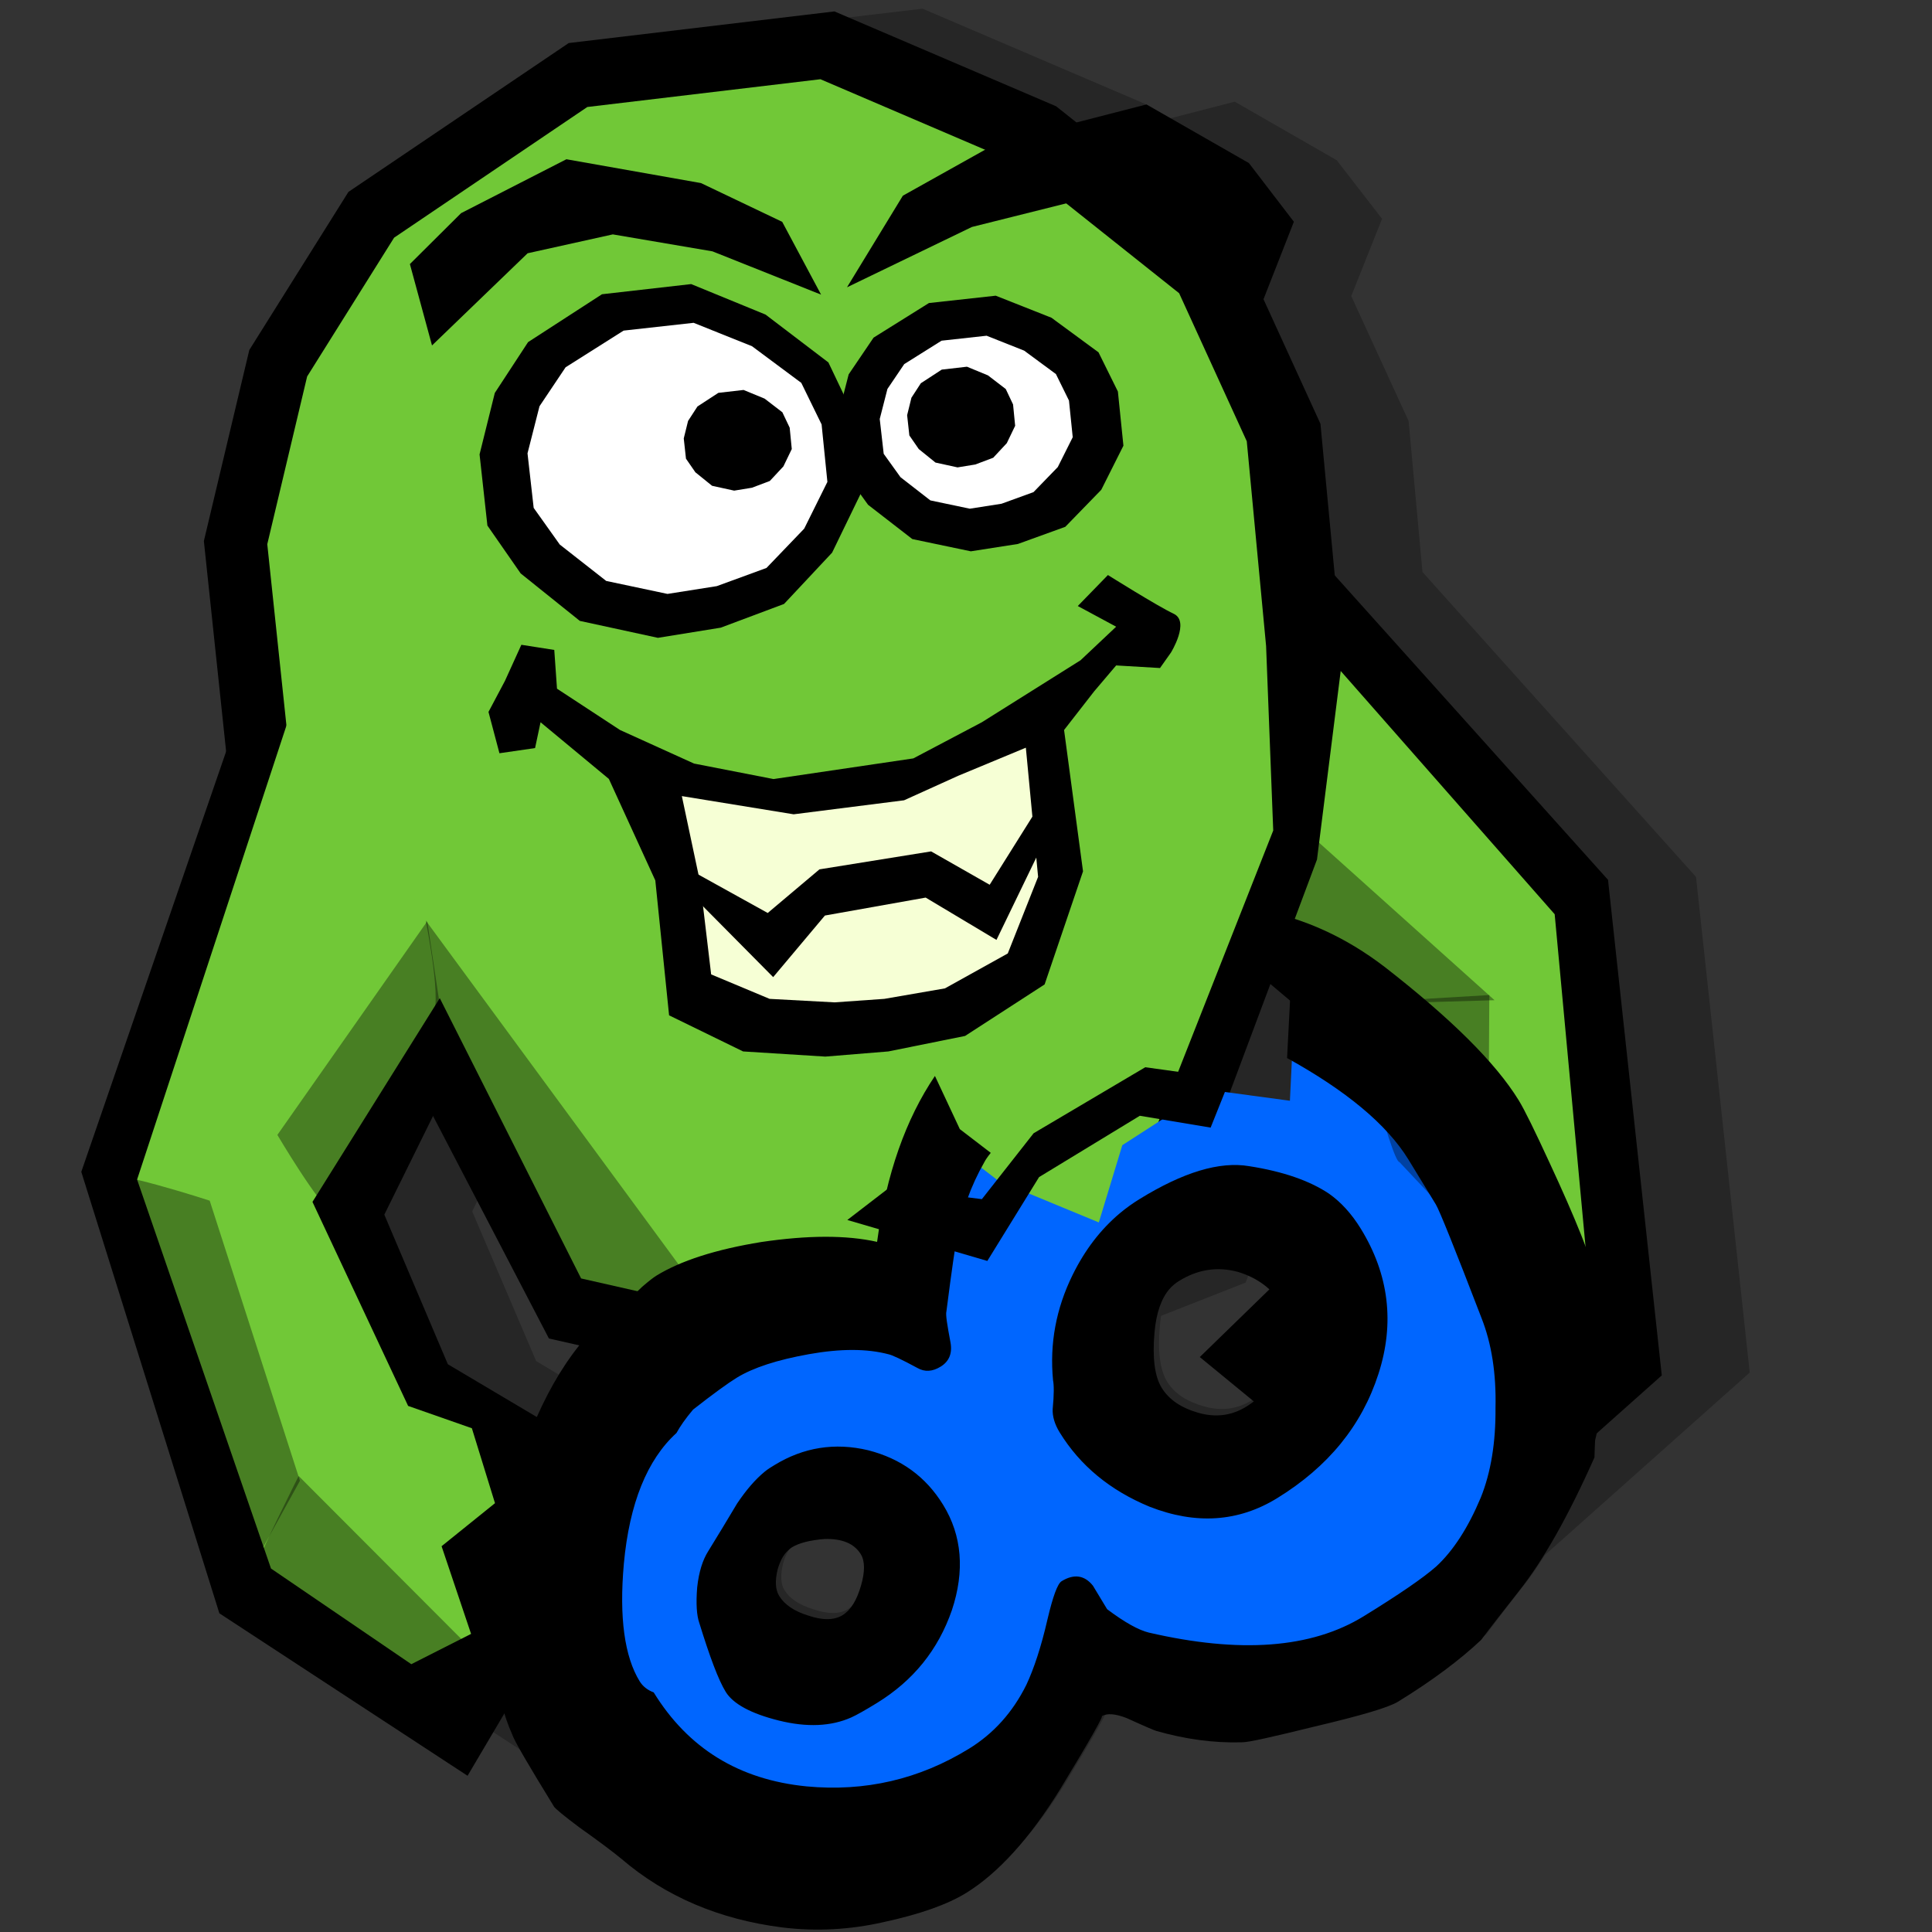 <?xml version="1.0" encoding="UTF-8" standalone="no"?>
<!-- Created with Inkscape (http://www.inkscape.org/) -->

<svg
   xmlns:dc="http://purl.org/dc/elements/1.1/"
   xmlns:cc="http://creativecommons.org/ns#"
   xmlns:rdf="http://www.w3.org/1999/02/22-rdf-syntax-ns#"
   xmlns:svg="http://www.w3.org/2000/svg"
   xmlns="http://www.w3.org/2000/svg"
   xmlns:sodipodi="http://sodipodi.sourceforge.net/DTD/sodipodi-0.dtd"
   xmlns:inkscape="http://www.inkscape.org/namespaces/inkscape"
   width="100"
   height="100"
   id="svg1949"
   sodipodi:version="0.32"
   inkscape:version="0.48.2 r9819"
   version="1.0"
   sodipodi:docname="gnumch.svg">
  <rect width="100%" height="100%" fill="#333333" stroke="none"/>
  <defs
     id="defs1951" />
  <sodipodi:namedview
     id="base"
     pagecolor="#ffffff"
     bordercolor="#666666"
     borderopacity="1.0"
     inkscape:pageopacity="0.0"
     inkscape:pageshadow="2"
     inkscape:zoom="6.0595767"
     inkscape:cx="70.127359"
     inkscape:cy="20.211956"
     inkscape:document-units="px"
     inkscape:current-layer="layer1"
     width="100px"
     height="100px"
     inkscape:window-width="1087"
     inkscape:window-height="756"
     inkscape:window-x="127"
     inkscape:window-y="12"
     showgrid="false"
     inkscape:window-maximized="0" />
  <g
     inkscape:label="Calque 1"
     inkscape:groupmode="layer"
     id="layer1">
    <path
       style="fill:black;fill-opacity:0.261;fill-rule:evenodd;stroke:none;stroke-width:1px;stroke-linecap:butt;stroke-linejoin:miter;stroke-opacity:1"
       d="M 47.752,0.45 L 34.002,2.075 L 22.596,9.794 L 17.471,17.95 L 15.127,27.857 L 16.252,38.763 L 8.784,60.513 L 15.909,83.357 L 27.659,91.044 C 28.005,91.632 28.378,92.286 28.94,93.2 C 29,93.298 29.432,93.649 30.252,94.263 C 31.3,95.006 32.037,95.554 32.44,95.888 C 34.724,97.841 37.496,99.036 40.752,99.45 C 42.51,99.667 44.275,99.561 46.002,99.169 C 47.913,98.755 49.32,98.262 50.284,97.669 C 51.926,96.659 53.557,94.86 55.159,92.263 C 56.725,89.688 57.427,88.425 57.284,88.513 C 57.569,88.337 58.015,88.382 58.596,88.607 C 59.556,89.046 60.072,89.252 60.127,89.263 C 61.619,89.688 63.083,89.899 64.534,89.857 C 64.884,89.865 66.166,89.58 68.346,89.044 C 70.71,88.486 72.128,88.07 72.627,87.763 C 74.413,86.665 75.85,85.604 76.94,84.575 C 77.371,83.997 78.026,83.138 78.909,82.013 C 79.263,81.567 79.609,81.045 79.971,80.482 L 90.565,71.044 L 87.784,45.388 L 73.627,29.607 L 72.909,21.794 L 69.94,15.325 L 71.534,11.325 L 69.19,8.294 L 63.909,5.263 L 60.284,6.2 L 59.221,5.357 L 47.752,0.45 z M 26.971,57.575 L 32.127,67.482 C 32.005,67.576 31.872,67.661 31.752,67.763 C 30.712,68.649 29.807,69.808 29.002,71.2 L 27.752,70.45 L 24.44,62.7 L 26.971,57.575 z M 64.752,65.669 C 65.571,66 66.213,66.506 66.659,67.232 C 67.134,68.004 67.166,68.927 66.752,69.982 C 66.748,69.992 66.757,70.003 66.752,70.013 L 66.659,70.075 L 66.721,70.107 C 66.28,71.182 65.617,71.969 64.784,72.482 C 64.034,72.943 63.21,73.049 62.315,72.794 C 61.42,72.539 60.788,72.13 60.409,71.513 C 60.049,70.928 59.915,69.965 60.034,68.638 C 60.051,68.446 60.066,68.28 60.096,68.107 L 64.471,66.388 L 64.752,65.669 z M 42.94,79.325 C 43.858,79.298 44.475,79.586 44.815,80.138 C 45.035,80.495 45.051,81.024 44.846,81.732 C 44.626,82.494 44.306,83.031 43.877,83.294 C 43.449,83.558 42.844,83.55 42.096,83.294 C 41.368,83.071 40.876,82.749 40.596,82.294 C 40.396,81.969 40.396,81.496 40.534,80.919 C 40.652,80.511 40.803,80.207 41.034,79.982 C 41.111,79.907 41.163,79.818 41.252,79.763 C 41.61,79.543 42.189,79.385 42.94,79.325 z "
       id="path24207" />
    <path
       style="fill:black;fill-opacity:1;fill-rule:evenodd;stroke:none;stroke-width:1px;stroke-linecap:butt;stroke-linejoin:miter;stroke-opacity:1"
       d="M 67.334,27.829 L 83.231,45.54 L 86.013,71.191 L 75.096,80.911 L 62.101,70.241 L 69.486,63.059 L 70.23,54.708 L 59.211,45.412 L 67.334,27.829 z "
       id="path23281"
       sodipodi:nodetypes="ccccccccc" />
    <path
       style="fill:#71c837;fill-opacity:1;fill-rule:evenodd;stroke:none;stroke-width:1px;stroke-linecap:butt;stroke-linejoin:miter;stroke-opacity:1"
       d="M 66.334,31.251 L 80.47,47.321 L 82.438,68.523 L 76.75,75.586 L 67.247,69.768 L 72.507,63.772 L 72.673,52.109 L 64.547,46.543 L 66.334,31.251 z "
       id="path21486"
       sodipodi:nodetypes="ccccccccc" />
    <path
       style="fill:black;fill-opacity:1;fill-rule:evenodd;stroke:none;stroke-width:1px;stroke-linecap:butt;stroke-linejoin:miter;stroke-opacity:1"
       d="M 12.599,36.299 L 4.208,60.654 L 11.354,83.504 L 24.201,91.914 L 33.253,76.59 L 23.181,70.613 L 19.892,62.87 L 23.406,55.755 L 12.599,36.299 z "
       id="path23279"
       sodipodi:nodetypes="ccccccccc" />
    <path
       style="fill:black;fill-opacity:1;fill-rule:evenodd;stroke:none;stroke-width:1px;stroke-linecap:butt;stroke-linejoin:miter;stroke-opacity:1"
       d="M 43.19,0.591 L 54.664,5.501 L 64.356,13.207 L 68.346,21.935 L 69.486,34.005 L 68.167,44.489 L 59.91,66.552 L 50.147,70.371 L 40.456,72.007 L 28.412,69.28 L 16.895,47.166 L 11.764,39.461 L 10.552,28.004 L 12.904,18.116 L 18.035,9.933 L 29.437,2.228 L 43.19,0.591 z "
       id="path30383"
       sodipodi:nodetypes="ccccccccccccccccc" />
    <path
       style="fill:#71c837;fill-opacity:1;fill-rule:evenodd;stroke:none;stroke-width:1px;stroke-linecap:butt;stroke-linejoin:miter;stroke-opacity:1"
       d="M 42.465,4.101 L 52.53,8.412 L 61.032,15.177 L 64.533,22.84 L 65.533,33.437 L 65.902,42.987 L 57.709,63.777 L 49.144,67.13 L 40.642,68.567 L 30.078,66.172 L 19.398,44.991 L 14.897,38.226 L 13.834,28.168 L 15.897,19.487 L 20.398,12.303 L 30.4,5.538 L 42.465,4.101 z "
       id="path30605"
       sodipodi:nodetypes="ccccccccccccccccc" />
    <path
       style="fill:black;fill-opacity:1;fill-rule:evenodd;stroke:none;stroke-width:1px;stroke-linecap:butt;stroke-linejoin:miter;stroke-opacity:1"
       d="M 51.539,15.305 L 54.423,16.446 L 56.859,18.237 L 57.862,20.265 L 58.148,23.069 L 57.002,25.351 L 55.139,27.268 L 52.685,28.156 L 50.249,28.536 L 47.222,27.902 L 44.93,26.127 L 43.64,24.337 L 43.336,21.675 L 43.927,19.377 L 45.216,17.476 L 48.082,15.685 L 51.539,15.305 z "
       id="path30607"
       sodipodi:nodetypes="ccccccccccccccccc" />
    <path
       style="fill:white;fill-opacity:1;fill-rule:evenodd;stroke:none;stroke-width:1px;stroke-linecap:butt;stroke-linejoin:miter;stroke-opacity:1"
       d="M 51.067,17.377 L 53.011,18.149 L 54.654,19.361 L 55.33,20.733 L 55.524,22.631 L 54.751,24.175 L 53.494,25.472 L 51.84,26.073 L 50.197,26.33 L 48.156,25.901 L 46.61,24.7 L 45.74,23.489 L 45.535,21.687 L 45.933,20.133 L 46.803,18.846 L 48.735,17.634 L 51.067,17.377 z "
       id="path30609"
       sodipodi:nodetypes="ccccccccccccccccc" />
    <path
       style="fill:black;fill-opacity:1;fill-rule:evenodd;stroke:none;stroke-width:1px;stroke-linecap:butt;stroke-linejoin:miter;stroke-opacity:1"
       d="M 35.775,14.704 L 39.625,16.283 L 42.878,18.76 L 44.217,21.567 L 44.6,25.449 L 43.069,28.606 L 40.582,31.26 L 37.306,32.488 L 34.053,33.014 L 30.011,32.137 L 26.95,29.681 L 25.228,27.203 L 24.822,23.519 L 25.611,20.339 L 27.333,17.708 L 31.159,15.23 L 35.775,14.704 z "
       id="path30611"
       sodipodi:nodetypes="ccccccccccccccccc" />
    <path
       style="fill:white;fill-opacity:1;fill-rule:evenodd;stroke:none;stroke-width:1px;stroke-linecap:butt;stroke-linejoin:miter;stroke-opacity:1"
       d="M 35.901,16.709 L 38.922,17.919 L 41.475,19.818 L 42.526,21.969 L 42.826,24.943 L 41.625,27.363 L 39.673,29.397 L 37.102,30.338 L 34.549,30.741 L 31.377,30.069 L 28.975,28.187 L 27.623,26.288 L 27.304,23.465 L 27.924,21.028 L 29.275,19.011 L 32.278,17.112 L 35.901,16.709 z "
       id="path30613"
       sodipodi:nodetypes="ccccccccccccccccc" />
    <path
       style="fill:black;fill-opacity:1;fill-rule:evenodd;stroke:none;stroke-width:1px;stroke-linecap:butt;stroke-linejoin:miter;stroke-opacity:1"
       d="M 50.05,18.981 L 51.138,19.43 L 52.058,20.136 L 52.436,20.934 L 52.544,22.039 L 52.112,22.937 L 51.409,23.692 L 50.482,24.042 L 49.563,24.192 L 48.42,23.942 L 47.555,23.243 L 47.068,22.538 L 46.953,21.49 L 47.176,20.585 L 47.663,19.836 L 48.745,19.131 L 50.05,18.981 z "
       id="path30615"
       sodipodi:nodetypes="ccccccccccccccccc" />
    <path
       style="fill:black;fill-opacity:1;fill-rule:evenodd;stroke:none;stroke-width:1px;stroke-linecap:butt;stroke-linejoin:miter;stroke-opacity:1"
       d="M 38.487,20.184 L 39.576,20.633 L 40.495,21.339 L 40.874,22.137 L 40.982,23.242 L 40.549,24.14 L 39.846,24.895 L 38.92,25.245 L 38.001,25.395 L 36.858,25.145 L 35.993,24.446 L 35.506,23.741 L 35.391,22.693 L 35.614,21.788 L 36.101,21.039 L 37.182,20.334 L 38.487,20.184 z "
       id="path30617"
       sodipodi:nodetypes="ccccccccccccccccc" />
    <path
       style="fill:black;fill-opacity:1;fill-rule:evenodd;stroke:none;stroke-width:1px;stroke-linecap:butt;stroke-linejoin:miter;stroke-opacity:1"
       d="M 57.772,32.438 L 55.928,34.176 L 50.82,37.384 L 47.273,39.255 L 40.038,40.324 L 35.924,39.522 L 32.093,37.785 L 28.83,35.646 L 28.689,33.641 L 26.986,33.374 L 26.135,35.245 L 25.284,36.849 L 25.851,38.988 L 27.695,38.72 L 27.979,37.384 L 31.515,40.317 L 33.919,45.572 L 34.632,52.553 L 38.462,54.422 L 42.718,54.689 L 45.981,54.422 L 49.953,53.62 L 54.069,50.954 L 56.057,45.101 L 55.076,37.785 L 56.637,35.78 L 57.772,34.443 L 60.042,34.577 L 60.609,33.775 C 60.609,33.775 61.602,32.17 60.751,31.769 C 59.9,31.368 57.346,29.764 57.346,29.764 L 55.786,31.368 L 57.772,32.438 z "
       id="path30619"
       sodipodi:nodetypes="cccccccccccccccccccccccccccccsccc" />
    <path
       style="fill:#f6ffd5;fill-opacity:1;fill-rule:evenodd;stroke:none;stroke-width:1px;stroke-linecap:butt;stroke-linejoin:miter;stroke-opacity:1"
       d="M 49.596,40.155 L 46.794,41.423 L 41.079,42.148 L 35.292,41.206 L 36.246,45.704 L 36.809,50.435 L 39.834,51.701 L 43.196,51.882 L 45.773,51.701 L 48.911,51.158 L 52.162,49.351 L 53.732,45.385 L 53.098,38.7 L 49.596,40.155 z "
       id="path19704"
       sodipodi:nodetypes="cccccccccccccc" />
    <path
       style="fill:black;fill-opacity:1;fill-rule:evenodd;stroke:none;stroke-width:1px;stroke-linecap:butt;stroke-linejoin:miter;stroke-opacity:1"
       d="M 34.945,44.6 L 39.737,47.256 L 42.415,44.998 L 48.194,44.068 L 51.225,45.795 L 53.974,41.412 L 54.114,43.404 L 51.577,48.65 L 47.913,46.459 L 42.697,47.388 L 40.019,50.576 L 36.073,46.592 L 34.945,44.6 z "
       id="path19706"
       sodipodi:nodetypes="ccccccccccccc" />
    <path
       style="fill:black;fill-opacity:1;fill-rule:evenodd;stroke:none;stroke-width:1px;stroke-linecap:butt;stroke-linejoin:miter;stroke-opacity:1"
       d="M 22.361,17.88 L 27.31,13.109 L 31.719,12.132 L 36.877,13.01 L 42.499,15.25 L 40.487,11.482 L 36.283,9.476 L 29.317,8.243 L 23.867,11.032 L 21.216,13.668 L 22.361,17.88 z "
       id="path20593"
       sodipodi:nodetypes="ccccccccccc" />
    <path
       style="fill:black;fill-opacity:1;fill-rule:evenodd;stroke:none;stroke-width:1px;stroke-linecap:butt;stroke-linejoin:miter;stroke-opacity:1"
       d="M 64.923,16.702 L 60.546,11.212 L 56.008,10.321 L 50.306,11.748 L 43.84,14.871 L 46.732,10.129 L 51.631,7.39 L 59.341,5.406 L 64.642,8.44 L 66.971,11.478 L 64.923,16.702 z "
       id="path20595"
       sodipodi:nodetypes="ccccccccccc" />
    <g
       id="g3016"
       transform="translate(-49.673,-19.968)">
      <path
         id="path21497"
         d="m 81.688,92.015 -4.303,4.547 0.571,8.657 c 0,0 0.508,3.318 0.733,4.035 0.225,0.717 8.403,6.616 8.403,6.616 0,0 5.775,0.273 6.465,-0.364 0.689,-0.638 8.443,-4.96 8.443,-4.96 l 3.398,-3.584 6.417,0.94 5.56,-0.421 6.551,-4.882 3.892,-6.69 1.289,-6.342 -3.892,-8.482 -5.928,-8.528 -2.577,-1.224 -0.271,5.61 -4.231,-0.571 -4.444,2.871 -1.216,3.997 -5.18,-2.14 -1.829,-1.403 -0.898,-1.898 -2.272,3.904 -1.384,5.158 -4.03,1.177 -5.367,0.749 -3.899,3.229 z m 7.013,6.028 c 2.108,-1.761 5.252,-1.486 7.02,0.638 1.768,2.124 1.49,5.283 -0.618,7.044 -2.109,1.751 -5.252,1.438 -7.016,-0.682 -0.221,-0.266 -0.437,-0.513 -0.595,-0.806 -1.103,-2.051 -0.635,-4.653 1.209,-6.194 z M 109.572,84.17 c 3.473,-2.904 5.779,-2.575 8.701,0.941 2.923,3.516 3.727,3.041 0.255,5.945 l -1.919,2.915 c -3.475,2.888 -5.76,2.549 -8.678,-0.961 -0.365,-0.44 -2.013,0.108 -2.274,-0.377 -1.825,-3.393 0.876,-5.922 3.915,-8.463 z"
         style="fill:#0066ff;fill-opacity:1;fill-rule:evenodd;stroke:none"
         inkscape:connector-curvature="0" />
      <path
         id="text21492"
         d="m 81.161,88.042 c -2.147,1.83 -3.792,4.752 -4.934,8.706 -1.069,3.702 -1.425,6.721 -1.088,9.11 0.284,1.661 0.624,2.952 1.036,3.862 0.108,0.336 0.838,1.586 2.176,3.762 0.06,0.097 0.483,0.454 1.304,1.068 1.048,0.743 1.783,1.299 2.186,1.634 2.284,1.953 5.061,3.133 8.318,3.547 1.758,0.217 3.509,0.119 5.237,-0.272 1.911,-0.414 3.317,-0.917 4.281,-1.51 1.642,-1.01 3.287,-2.808 4.889,-5.405 1.566,-2.575 2.268,-3.828 2.125,-3.74 0.286,-0.176 0.72,-0.133 1.301,0.092 0.959,0.439 1.483,0.657 1.539,0.667 1.492,0.425 2.956,0.628 4.407,0.586 0.35,0.009 1.618,-0.285 3.799,-0.82 2.363,-0.558 3.805,-0.978 4.305,-1.286 1.785,-1.098 3.205,-2.166 4.295,-3.194 0.431,-0.579 1.094,-1.43 1.977,-2.555 1.247,-1.573 2.546,-3.871 3.888,-6.89 0.007,-0.228 0.015,-0.515 0.033,-0.884 0.706,-2.852 0.751,-5.543 0.151,-8.039 -0.302,-1.291 -1.148,-3.408 -2.525,-6.366 -0.741,-1.604 -1.263,-2.68 -1.582,-3.2 -1.199,-1.949 -3.512,-4.233 -6.916,-6.884 -2.034,-1.562 -4.194,-2.535 -6.483,-2.965 l 1.665,2.764 -0.253,4.902 c 3.031,1.675 5.156,3.422 6.282,5.254 l 1.416,2.32 c 0.18,0.292 0.976,2.265 2.367,5.886 0.525,1.333 0.765,2.883 0.723,4.655 0.014,1.782 -0.237,3.328 -0.762,4.636 -0.659,1.569 -1.43,2.758 -2.31,3.568 -0.67,0.591 -1.932,1.456 -3.753,2.576 -2.714,1.669 -6.415,1.932 -11.121,0.843 -0.521,-0.127 -1.24,-0.52 -2.156,-1.21 -0.24,-0.39 -0.476,-0.796 -0.736,-1.218 -0.431,-0.541 -0.979,-0.626 -1.621,-0.231 -0.214,0.132 -0.452,0.801 -0.726,1.955 -0.333,1.458 -0.715,2.591 -1.098,3.408 -0.703,1.417 -1.689,2.52 -2.975,3.31 -2.571,1.581 -5.371,2.232 -8.4,1.947 -3.511,-0.347 -6.135,-1.974 -7.914,-4.865 -0.318,-0.118 -0.566,-0.314 -0.726,-0.574 -0.779,-1.267 -1.069,-3.289 -0.819,-6.083 0.288,-3.132 1.21,-5.391 2.724,-6.77 0.186,-0.338 0.461,-0.741 0.86,-1.211 1.063,-0.833 1.823,-1.38 2.252,-1.644 0.857,-0.527 2.105,-0.931 3.745,-1.224 1.641,-0.293 3.007,-0.29 4.125,0.007 0.167,0.032 0.678,0.267 1.491,0.708 0.378,0.215 0.776,0.192 1.204,-0.072 0.428,-0.264 0.609,-0.677 0.508,-1.242 -0.174,-0.923 -0.26,-1.453 -0.213,-1.616 0.279,-2.186 0.47,-3.442 0.528,-3.747 0.262,-1.415 0.724,-2.734 1.436,-3.978 0.054,-0.112 0.176,-0.288 0.331,-0.481 l -1.6,-1.227 -1.289,-2.753 c -1.506,2.231 -2.517,5.063 -2.994,8.588 -1.599,-0.359 -3.598,-0.345 -5.99,0.007 -2.372,0.385 -4.182,0.973 -5.432,1.741 -0.143,0.088 -0.386,0.272 -0.738,0.578 -0.368,0.361 -0.639,0.608 -0.798,0.751 -0.327,0.218 -0.643,0.454 -0.95,0.715 z m 8.096,8.097 c -0.497,0.407 -0.968,0.961 -1.431,1.649 -0.51,0.851 -1.01,1.689 -1.505,2.485 -0.273,0.436 -0.474,1.043 -0.562,1.858 -0.069,0.848 -0.023,1.459 0.106,1.828 0.546,1.768 0.992,2.964 1.372,3.581 0.38,0.617 1.301,1.124 2.753,1.484 1.452,0.36 2.697,0.303 3.741,-0.16 0.27,-0.121 0.723,-0.375 1.33,-0.748 1.892,-1.164 3.173,-2.758 3.882,-4.806 0.673,-2.026 0.526,-3.861 -0.453,-5.452 -0.899,-1.462 -2.183,-2.39 -3.878,-2.825 -1.73,-0.413 -3.359,-0.151 -4.859,0.771 -0.17,0.104 -0.329,0.198 -0.495,0.334 z m 18.364,-13.361 c -0.983,0.832 -1.791,1.88 -2.431,3.181 -0.853,1.733 -1.196,3.556 -1.011,5.457 0.049,0.239 0.054,0.723 -0.019,1.484 -0.019,0.37 0.1,0.785 0.36,1.207 1.059,1.721 2.608,3.001 4.653,3.847 2.4,0.941 4.605,0.789 6.605,-0.441 2.642,-1.625 4.383,-3.759 5.245,-6.438 0.846,-2.625 0.543,-5.141 -0.916,-7.511 -0.479,-0.779 -1.029,-1.377 -1.638,-1.807 -1.008,-0.678 -2.392,-1.156 -4.134,-1.428 -1.539,-0.262 -3.423,0.314 -5.672,1.698 -0.366,0.225 -0.714,0.474 -1.042,0.751 z M 90.426,100.257 c 0.077,-0.075 0.15,-0.146 0.239,-0.201 0.357,-0.22 0.928,-0.37 1.679,-0.429 0.918,-0.028 1.543,0.234 1.883,0.786 0.22,0.357 0.218,0.913 0.013,1.62 -0.22,0.762 -0.527,1.272 -0.955,1.535 -0.428,0.264 -1.028,0.278 -1.776,0.022 -0.728,-0.224 -1.228,-0.565 -1.508,-1.02 -0.2,-0.325 -0.218,-0.783 -0.08,-1.36 0.118,-0.408 0.275,-0.728 0.505,-0.954 z M 110.205,86.687 c 0.141,-0.165 0.324,-0.312 0.503,-0.422 0.964,-0.593 1.973,-0.752 3.035,-0.466 1.027,0.309 1.791,0.889 2.31,1.733 0.479,0.779 0.515,1.713 0.089,2.781 -0.442,1.122 -1.112,1.94 -1.969,2.467 -0.75,0.461 -1.573,0.571 -2.468,0.316 -0.895,-0.255 -1.525,-0.681 -1.905,-1.298 -0.36,-0.585 -0.488,-1.545 -0.369,-2.872 0.089,-0.995 0.349,-1.743 0.773,-2.239 z"
         style="font-size:54.03px;font-style:normal;font-variant:normal;font-weight:normal;font-stretch:normal;text-align:start;line-height:100%;writing-mode:lr-tb;text-anchor:start;fill:#000000;fill-opacity:1;stroke:none;font-family:Indigo Joker"
         inkscape:connector-curvature="0" />
    </g>
    <path
       style="fill:#71c837;fill-opacity:1;fill-rule:evenodd;stroke:none;stroke-width:1px;stroke-linecap:butt;stroke-linejoin:miter;stroke-opacity:1"
       d="M 15.348,35.969 L 7.096,61.053 L 14.027,81.187 L 21.289,86.138 L 24.383,84.57 L 22.856,80.032 L 25.621,77.804 L 24.424,73.926 L 21.124,72.77 L 16.173,62.209 L 23.599,50.327 L 15.348,35.969 z "
       id="path20599"
       sodipodi:nodetypes="cccccccccccc" />
    <path
       style="fill:black;fill-opacity:1;fill-rule:evenodd;stroke:none;stroke-width:1px;stroke-linecap:butt;stroke-linejoin:miter;stroke-opacity:1"
       d="M 46.03,61.474 L 50.822,62.067 L 53.5,58.657 L 59.279,55.24 L 62.31,55.662 L 65.058,50.096 L 65.199,52.028 L 62.662,58.365 L 58.997,57.752 L 53.782,60.926 L 51.104,65.266 L 43.857,63.146 L 46.03,61.474 z "
       id="path23308"
       sodipodi:nodetypes="ccccccccccccc" />
    <path
       style="fill:black;fill-opacity:0.364;fill-rule:evenodd;stroke:none;stroke-width:1px;stroke-linecap:butt;stroke-linejoin:miter;stroke-opacity:1"
       d="M 23.104,54.287 L 22.114,47.686 L 14.357,58.743 C 14.357,58.743 16.503,62.374 17.163,62.704 C 17.823,63.034 23.434,54.452 23.104,54.287 z "
       id="path23310"
       sodipodi:nodetypes="cccsc" />
    <path
       style="fill:black;fill-opacity:0.364;fill-rule:evenodd;stroke:none;stroke-width:1px;stroke-linecap:butt;stroke-linejoin:miter;stroke-opacity:1"
       d="M 12.553,82.021 L 15.525,76.643 L 10.854,62.146 C 10.854,62.146 5.662,60.451 5.016,60.808 C 4.37,61.165 12.23,82.2 12.553,82.021 z "
       id="path24197"
       sodipodi:nodetypes="cccsc" />
    <path
       style="fill:black;fill-opacity:0.364;fill-rule:evenodd;stroke:none;stroke-width:1px;stroke-linecap:butt;stroke-linejoin:miter;stroke-opacity:1"
       d="M 24.34,89.431 L 25.592,86.552 L 15.46,76.398 C 15.46,76.398 13.309,80.67 13.127,81.386 C 12.945,82.101 24.249,89.789 24.34,89.431 z "
       id="path24199"
       sodipodi:nodetypes="cccsc" />
    <path
       style="fill:black;fill-opacity:0.364;fill-rule:evenodd;stroke:none;stroke-width:1px;stroke-linecap:butt;stroke-linejoin:miter;stroke-opacity:1"
       d="M 70.686,51.965 L 77.358,51.771 L 67.307,42.749 C 67.307,42.749 65.592,47.416 65.185,48.032 C 64.778,48.648 70.483,52.273 70.686,51.965 z "
       id="path24201"
       sodipodi:nodetypes="cccsc" />
    <path
       style="fill:black;fill-opacity:0.364;fill-rule:evenodd;stroke:none;stroke-width:1px;stroke-linecap:butt;stroke-linejoin:miter;stroke-opacity:1"
       d="M 72.432,60.146 L 77.004,65.01 L 77.087,51.504 C 77.087,51.504 71.302,51.831 70.571,51.935 C 69.84,52.039 72.067,60.198 72.432,60.146 z "
       id="path24203"
       sodipodi:nodetypes="cccsc"
       inkscape:transform-center-x="-3.9606727"
       inkscape:transform-center-y="-0.82514015" />
    <path
       style="fill:black;fill-opacity:0.364;fill-rule:evenodd;stroke:none;stroke-width:1px;stroke-linecap:butt;stroke-linejoin:miter;stroke-opacity:1"
       d="M 30.839,68.852 L 35.864,66.455 L 22.035,47.643 C 22.035,47.643 22.977,52.282 22.314,52.607 C 21.652,52.931 30.508,69.015 30.839,68.852 z "
       id="path24205"
       sodipodi:nodetypes="cccsc" />
  </g>
</svg>
